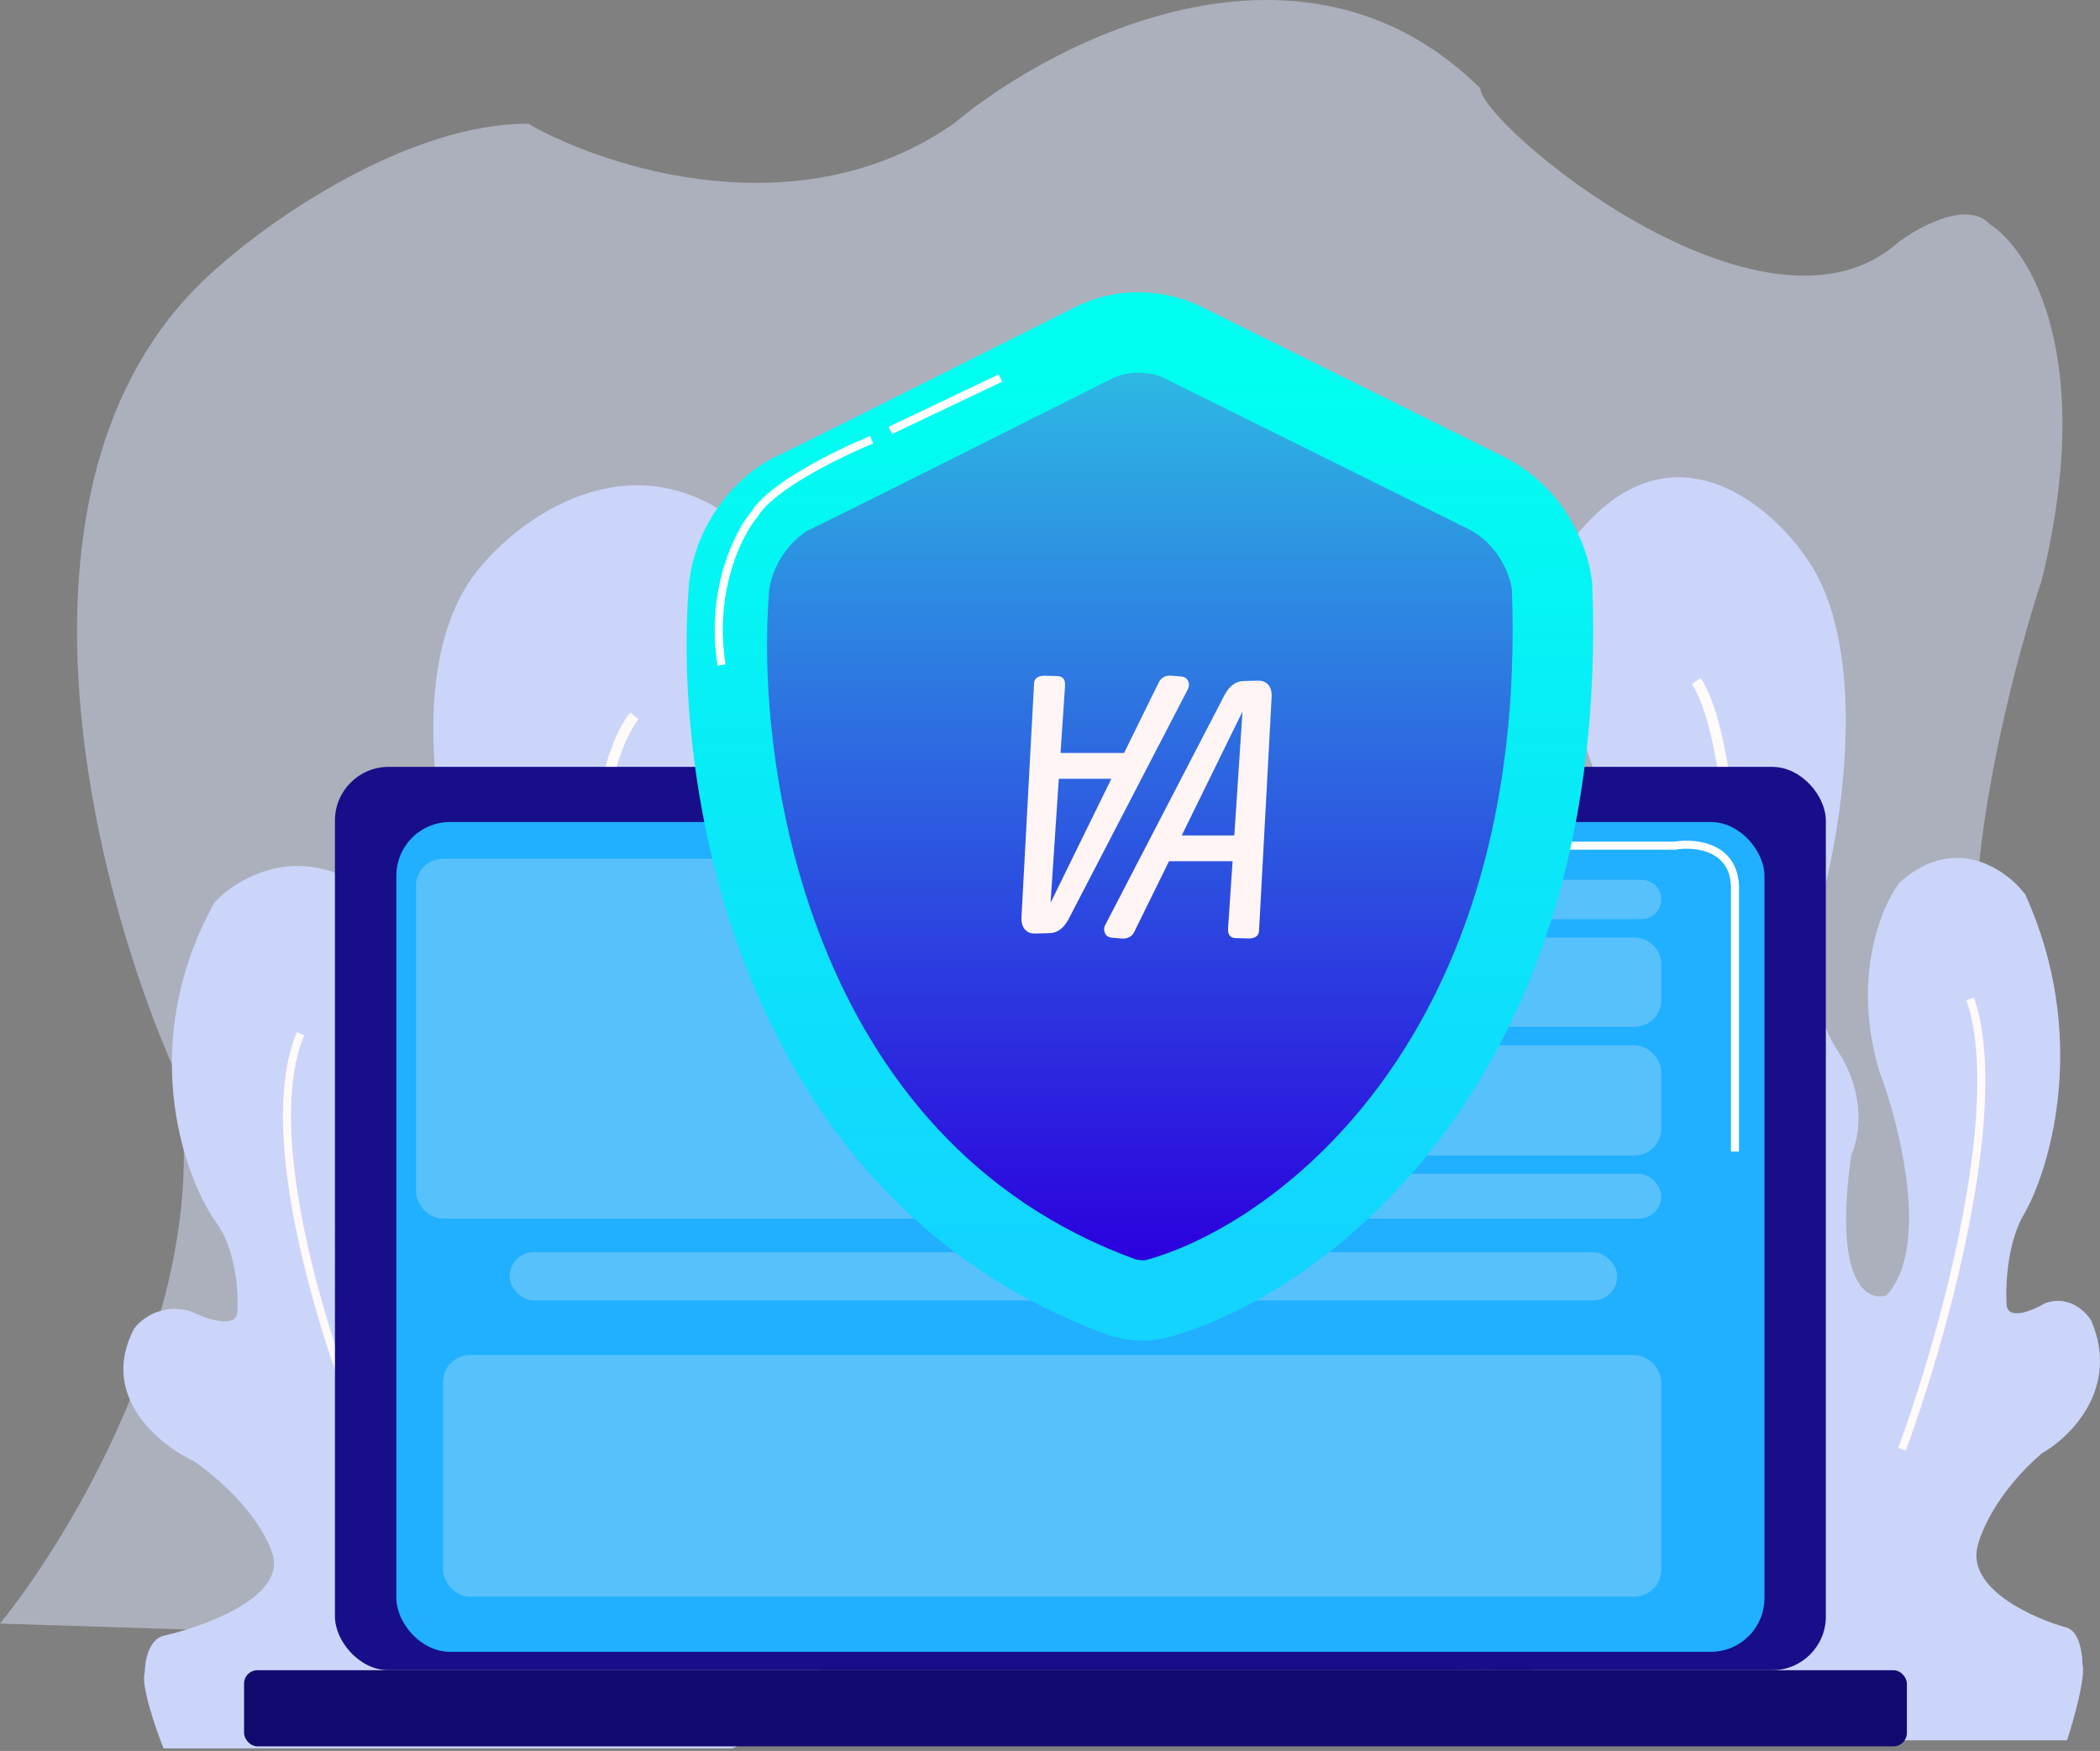 <svg width="783" height="653" viewBox="0 0 783 653" fill="none" xmlns="http://www.w3.org/2000/svg">
<rect x="0" y="0" width="783" height="653" fill="#808080" stroke="none"/>
<path d="M65.641 400.496C81.554 479.998 28.511 570.291 0 605.5L551.983 623C587.389 623 626.741 595.083 641.991 581.124C747.812 541.624 752.719 431.747 741.944 381.746C726.429 343.746 748.409 255.494 761.338 216.118C781.628 133.117 756.863 93.2 741.944 83.616C733.59 74.616 715.589 84.45 707.632 90.491C657.407 134.867 551.983 46.116 551.983 32.99C485.944 -32.511 393.516 14.448 355.557 46.116C298.27 86.116 225.932 62.783 196.924 46.116C151.969 46.116 100.948 81.95 81.057 99.867C-5.669 174.868 34.644 331.537 65.641 400.496Z" fill="#DCE7FF" fill-opacity="0.47"/>
<path d="M101.989 581.037C104.789 596.237 75.823 606.704 60.989 610.037C55.389 611.503 53.989 619.648 53.989 623.537C52.389 628.337 57.989 644.537 60.989 652.037H272.989C278.589 650.437 294.656 635.37 301.989 628.037C317.989 607.237 304.323 595.37 295.489 592.037C282.289 594.037 270.323 579.537 265.989 572.037C262.389 550.437 299.823 519.037 318.989 506.037C333.789 485.237 332.156 467.704 329.489 461.537C320.289 449.137 304.989 461.37 298.489 469.037C285.289 482.637 274.323 476.704 270.489 472.037C258.889 452.437 281.323 406.87 293.989 386.537C299.189 378.137 296.156 367.37 293.989 363.037C283.989 354.637 269.156 362.87 262.989 368.037C243.389 369.637 271.156 299.37 287.489 264.037C298.289 241.637 294.656 219.37 291.489 211.037C247.489 156.637 198.489 188.37 179.489 211.037C151.089 243.837 162.656 308.37 171.989 336.537C182.389 364.537 171.989 386.87 165.489 394.537C151.889 411.337 155.489 427.537 158.989 433.537C167.389 481.537 151.823 488.537 142.989 486.037C122.989 468.037 136.989 422.537 146.489 402.037C158.889 367.237 145.323 340.87 136.989 332.037C111.789 313.637 88.489 327.37 79.989 336.537C51.189 388.537 67.989 437.204 79.989 455.037C87.989 465.437 88.989 482.037 88.489 489.037C88.489 495.837 76.823 491.87 70.989 489.037C60.189 485.837 52.489 492.037 49.989 495.537C36.789 520.737 59.489 539.037 72.489 545.037C93.289 559.837 100.823 575.204 101.989 581.037Z" fill="#CBD5F9"/>
<path d="M217.066 534C213.232 510.167 207.866 454.6 217.066 423C215.732 380.667 217.766 290.2 236.566 267" stroke="#FFFAFA" stroke-width="4"/>
<path d="M143.066 553.5C125.566 514.667 94.866 426.7 112.066 385.5" stroke="#FFF9F9" stroke-width="3"/>
<path d="M737.07 578.037C734.773 593.237 758.536 603.704 770.704 607.037C775.298 608.503 776.446 616.648 776.446 620.537C777.759 625.337 773.165 641.537 770.704 649.037H596.793C592.199 647.437 579.019 632.37 573.003 625.037C559.878 604.237 571.089 592.37 578.335 589.037C589.164 591.037 598.981 576.537 602.535 569.037C605.489 547.437 574.781 516.037 559.058 503.037C546.917 482.237 548.257 464.704 550.444 458.537C557.991 446.137 570.542 458.37 575.874 466.037C586.703 479.637 595.699 473.704 598.844 469.037C608.36 449.437 589.957 403.87 579.566 383.537C575.3 375.137 577.789 364.37 579.566 360.037C587.769 351.637 599.938 359.87 604.996 365.037C621.075 366.637 598.297 296.37 584.898 261.037C576.038 238.637 579.019 216.37 581.617 208.037C617.711 153.637 657.908 185.37 673.494 208.037C696.792 240.837 687.303 305.37 679.647 333.537C671.115 361.537 679.647 383.87 684.979 391.537C696.135 408.337 693.182 424.537 690.311 430.537C683.42 478.537 696.19 485.537 703.436 483.037C719.843 465.037 708.358 419.537 700.565 399.037C690.393 364.237 701.522 337.87 708.358 329.037C729.031 310.637 748.145 324.37 755.117 333.537C778.743 385.537 764.961 434.204 755.117 452.037C748.555 462.437 747.734 479.037 748.145 486.037C748.145 492.837 757.715 488.87 762.5 486.037C771.36 482.837 777.677 489.037 779.727 492.537C790.556 517.737 771.934 536.037 761.27 542.037C744.207 556.837 738.027 572.204 737.07 578.037Z" fill="#CBD5F9"/>
<path d="M648.465 521C651.61 497.167 656.012 441.6 648.465 410C649.559 367.667 647.891 277.2 632.469 254" stroke="#FFFAFA" stroke-width="4"/>
<path d="M709.17 540.5C723.526 501.667 748.71 413.7 734.6 372.5" stroke="#FFF9F9" stroke-width="3"/>
<rect x="124.885" y="286" width="555.894" height="336.886" rx="20" fill="#180E89"/>
<rect x="147.78" y="306.566" width="510.103" height="309.465" rx="20" fill="#21AFFF"/>
<rect x="155.106" y="320.276" width="316.869" height="134.167" rx="10" fill="#96D6FA" fill-opacity="0.47"/>
<rect x="165.18" y="505.368" width="454.239" height="90.097" rx="10" fill="#96D6FA" fill-opacity="0.47"/>
<rect x="190" y="467" width="413" height="18" rx="9" fill="#96D6FA" fill-opacity="0.47"/>
<path d="M486.628 359.656C486.628 354.133 491.105 349.656 496.628 349.656H609.419C614.942 349.656 619.419 354.133 619.419 359.656V372.953C619.419 378.476 614.942 382.953 609.419 382.953H496.628C491.105 382.953 486.628 378.476 486.628 372.953V359.656Z" fill="#96D6FA" fill-opacity="0.47"/>
<path d="M486.628 335.456C486.628 331.399 489.916 328.111 493.973 328.111H612.074C616.131 328.111 619.419 331.399 619.419 335.456V335.456C619.419 339.512 616.131 342.801 612.075 342.801H493.973C489.916 342.801 486.628 339.512 486.628 335.456V335.456Z" fill="#96D6FA" fill-opacity="0.47"/>
<path d="M624.914 315.38H525.092" stroke="white" stroke-width="3"/>
<rect x="486.628" y="389.808" width="132.792" height="41.132" rx="10" fill="#96D6FA" fill-opacity="0.47"/>
<rect x="486.628" y="437.795" width="132.792" height="16.648" rx="8.324" fill="#96D6FA" fill-opacity="0.47"/>
<path d="M624.457 315.38C632.241 314.074 647.626 315.673 646.894 332.518V429.47" stroke="white" stroke-width="3"/>
<rect x="91" y="622.886" width="620" height="28.4" rx="5" fill="#120A6F"/>
<path d="M300.995 197.972L312.937 192.109C322.491 187.418 385.089 156.015 415.194 140.899C422.957 137.459 430.868 139.466 433.854 140.899L548.053 197.581C559.1 203.523 563.106 214.912 563.728 219.863C569.699 387.173 475.901 456.103 428.256 469.655C426.763 470.28 424.4 469.915 423.404 469.655C300.995 425.247 281.339 284.624 286.813 219.863C288.604 207.98 297.014 200.318 300.995 197.972Z" stroke="url(#paint0_linear)" stroke-width="60"/>
<path d="M300.995 197.972L312.937 192.109C322.491 187.418 385.089 156.015 415.194 140.899C422.957 137.459 430.868 139.466 433.854 140.899L548.053 197.581C559.1 203.523 563.106 214.912 563.728 219.863C569.699 387.173 475.901 456.103 428.256 469.655C426.763 470.28 424.4 469.915 423.404 469.655C300.995 425.247 281.339 284.624 286.813 219.863C288.604 207.98 297.014 200.318 300.995 197.972Z" fill="url(#paint1_linear)"/>
<path d="M435.88 321.174L423.025 347.338C422.073 349.329 420.428 350.216 418.091 350L415.04 349.74C413.482 349.697 412.464 349.113 411.988 347.987C411.512 346.862 411.599 345.758 412.248 344.676L456.526 259.302C458.387 255.753 460.832 253.978 463.862 253.978L469.186 253.849C470.787 253.849 472.042 254.39 472.951 255.472C473.86 256.554 474.25 258.155 474.12 260.276L469.445 347.078C469.359 349.026 468.039 350 465.485 350L460.94 349.87C458.776 349.87 457.759 348.68 457.889 346.299L459.577 321.174H435.88ZM440.619 311.565H460.226L463.278 265.34L440.619 311.565Z" fill="#FFF5F5"/>
<path d="M419.12 280.826L431.975 254.662C432.927 252.671 434.572 251.784 436.909 252L439.96 252.26C441.518 252.303 442.536 252.887 443.012 254.013C443.488 255.138 443.401 256.242 442.752 257.324L398.474 342.698C396.613 346.247 394.168 348.022 391.138 348.022L385.814 348.151C384.213 348.151 382.958 347.61 382.049 346.528C381.14 345.446 380.75 343.845 380.88 341.724L385.555 254.922C385.641 252.974 386.961 252 389.515 252L394.06 252.13C396.224 252.13 397.241 253.32 397.111 255.701L395.423 280.826H419.12ZM414.381 290.435H394.774L391.722 336.66L414.381 290.435Z" fill="#FFF5F5"/>
<path d="M325.02 164C313.186 168.833 287.92 181.1 281.52 191.5C275.52 198.5 264.62 219.6 269.02 248" stroke="white" stroke-width="3"/>
<path d="M332 160.5L373 141" stroke="#FFFDFD" stroke-width="3"/>
<defs>
<linearGradient id="paint0_linear" x1="425" y1="139" x2="425" y2="470" gradientUnits="userSpaceOnUse">
<stop stop-color="#00FFF0"/>
<stop offset="1" stop-color="#12D4FF"/>
</linearGradient>
<linearGradient id="paint1_linear" x1="425" y1="139" x2="425" y2="470" gradientUnits="userSpaceOnUse">
<stop stop-color="#2DB8E3"/>
<stop offset="1" stop-color="#2C00DE"/>
</linearGradient>
</defs>
</svg>
